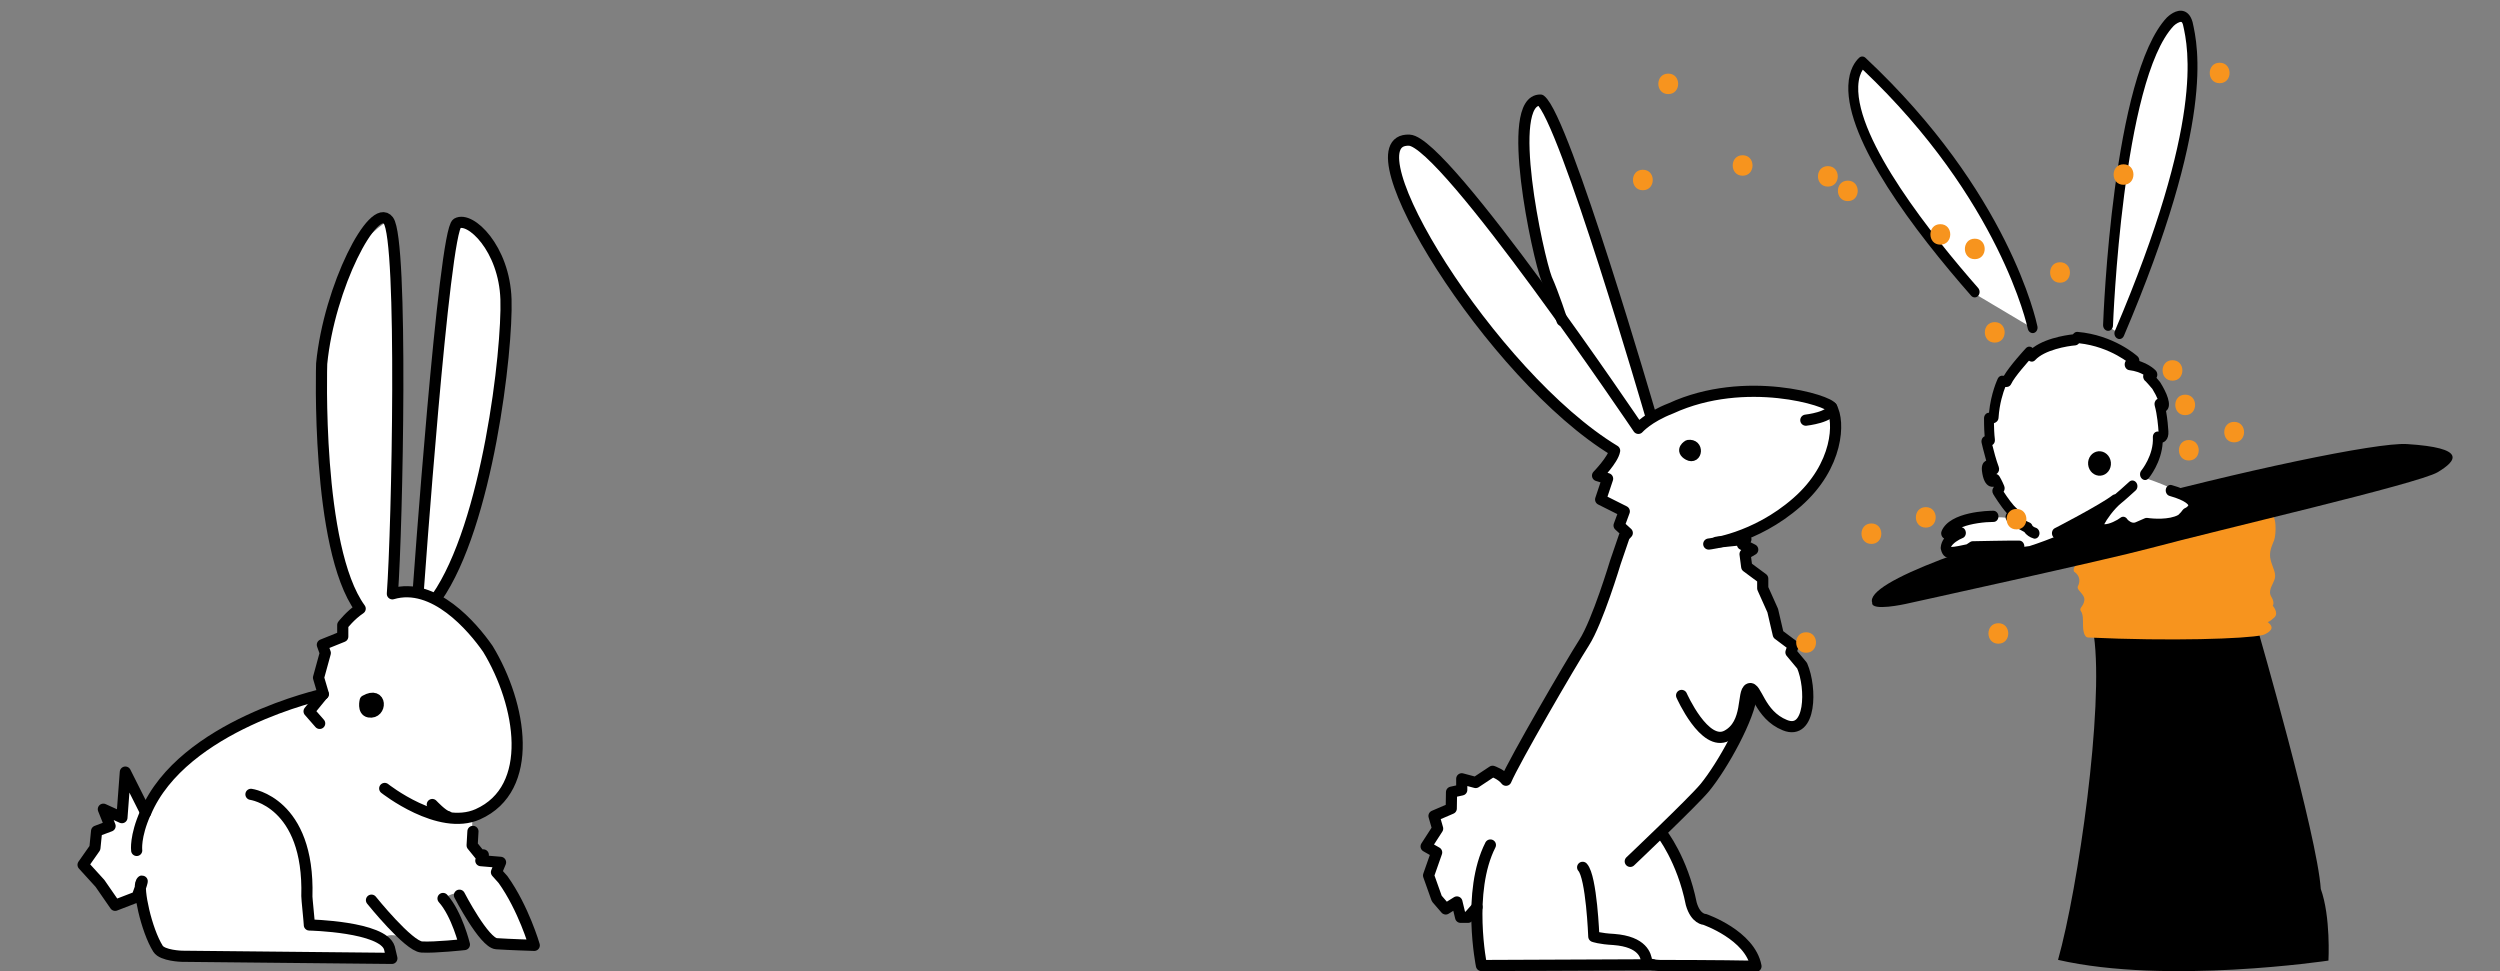 <?xml version="1.0" encoding="utf-8"?>
<!-- Generator: Adobe Illustrator 16.0.0, SVG Export Plug-In . SVG Version: 6.00 Build 0)  -->
<!DOCTYPE svg PUBLIC "-//W3C//DTD SVG 1.1//EN" "http://www.w3.org/Graphics/SVG/1.1/DTD/svg11.dtd">
<svg version="1.1" id="Ebene_1" xmlns="http://www.w3.org/2000/svg" xmlns:xlink="http://www.w3.org/1999/xlink" x="0px" y="0px"
	 width="224px" height="87.016px" viewBox="0 0 224 87.016" enable-background="new 0 0 224 87.016" xml:space="preserve">
<rect x="0" y="0" width="224" height="87.016" fill="#808080" stroke="none"/>
<g id="Ebene_5">
	<path d="M202.324,56.494c0,0,5.314,18.423,5.617,23.154c0.904,2.49,0.688,6.421,0.688,6.421s-14.507,2.172-24.23-0.065
		c1.812-6.445,4.121-22.604,3.215-29.047C201.172,57.379,202.324,56.494,202.324,56.494z"/>
	<path fill="#F7941E" d="M203.328,46.12c0.712-0.221,0.617,1.823,0.432,2.289c-0.184,0.469-0.496,1.052-0.308,1.776
		c0.185,0.723,0.534,1.189,0.349,1.728s-0.617,1.027-0.287,1.563c0.329,0.537,0.123,0.794,0.123,0.794s0.578,0.654,0.146,1.052
		c-0.436,0.397-0.6,0.42-0.6,0.42s0.33,0.21,0.351,0.489c0.021,0.281-0.556,0.631-0.845,0.678c-1.422,0.326-8.181,0.56-15.578,0.211
		c-0.412,0-0.475-0.747-0.475-1.146c0-0.397,0.021-0.935-0.187-1.215c-0.206-0.278,0.248-0.42,0.31-0.979
		c0.062-0.561-0.761-0.91-0.576-1.261c0.186-0.35,0.248-0.911-0.351-1.308c-0.216-0.594,0.797-0.916,0.528-1.08
		C186.363,50.133,190.805,49.99,203.328,46.12z"/>
	<path d="M170.729,54.116c0,0,18.16-3.983,21.881-4.985c5.963-1.606,24.088-5.79,25.807-6.822c1.719-1.031,2.637-2.178-2.751-2.521
		c-5.39-0.344-49.293,10.433-47.917,14.216C167.633,54.804,170.729,54.116,170.729,54.116z"/>
	<g id="Ebene_6">
		<path fill="#FFFFFF" d="M192.454,42.917c0,0,4.163,1.379,3.868,2.329c0.012,0.951-2.1,1.594-5.488,2.31
			c-0.316-0.66-3.926,0.552-2.234-1.349c-0.914-0.06-1.908,0.885-3.582,1.549c-1.377,0.543-2.377,0.923-3.182,1.174
			c-2.438,0.345-7.254,0.814-7.404,0.5c-0.115-0.612,0.459-1.012,0.459-1.012s-0.322-0.466,0.019-0.99
			c0.339-0.525,3.86-1.494,5.474-0.888c-1.63-3.117-3.794-8.979-0.097-13.38c3.327-2.413,5.396-3.99,10.062-1.505
			c2.168,1.525,4.941,3.832,2.484,10.181L192.454,42.917z"/>
		<path fill="#FFFFFF" d="M182.078,29.379c0,0-2.855-12.198-15.104-23.573c-0.992,0.661-3.613,4.12,9.984,20.405
			c0,0-0.195-0.104,0.287,0.293"/>
		<path fill="#FFFFFF" d="M188.805,29.216c0,0,1.481-20.764,3.76-24.001c2.281-3.238,3.236-5.471,3.881-2.192
			c0.643,3.277-2.498,19.058-6.326,26.979"/>
		<g>
			<path d="M184.346,48.287c0.049-0.003,0.096-0.018,0.145-0.043c0.169-0.088,4.181-2.16,5.298-3.033
				c0.196-0.156,0.243-0.469,0.103-0.697c-0.146-0.229-0.422-0.287-0.619-0.131c-1.056,0.822-5.125,2.928-5.168,2.947
				c-0.217,0.115-0.312,0.411-0.207,0.663C183.98,48.194,184.162,48.306,184.346,48.287z"/>
		</g>
		<g>
			<path d="M191.312,47.834c0.109-0.011,0.228-0.037,0.346-0.088c0.424-0.181,0.645-0.278,0.762-0.332
				c0.471,0.062,2.159,0.224,3.221-0.408c0.027-0.018,0.055-0.036,0.076-0.058c0.303-0.286,0.42-0.438,0.479-0.525
				c0.008,0,0.016-0.007,0.023-0.011c0.17-0.07,0.788-0.484,0.74-1.196c-0.055-0.753-0.807-1.309-2.37-1.751
				c-0.237-0.069-0.476,0.095-0.53,0.363c-0.053,0.269,0.096,0.54,0.334,0.607c1.541,0.436,1.684,0.835,1.685,0.841
				c-0.013,0.045-0.128,0.165-0.202,0.204c-0.162,0.07-0.252,0.127-0.365,0.288c-0.033,0.052-0.097,0.144-0.335,0.369
				c-0.812,0.45-2.271,0.349-2.772,0.268c-0.082-0.013-0.168,0-0.242,0.038c-0.004,0-0.133,0.065-0.833,0.363
				c-0.302,0.13-0.656-0.186-0.72-0.276c-0.065-0.116-0.17-0.192-0.289-0.222c-0.121-0.025-0.24,0.008-0.34,0.089
				c-0.248,0.203-0.998,0.6-1.442,0.575c0.194-0.393,0.868-1.367,1.549-1.912c0.172-0.12,1.013-0.886,1.267-1.116
				c0.187-0.172,0.213-0.486,0.057-0.703c-0.158-0.217-0.438-0.254-0.624-0.081c-0.509,0.461-1.089,0.982-1.188,1.053
				c-0.021,0.016-2.123,1.881-1.994,2.995c0.037,0.319,0.222,0.566,0.508,0.681c0.707,0.276,1.611-0.172,2.082-0.459
				C190.466,47.663,190.874,47.875,191.312,47.834z"/>
		</g>
		<g>
			<path d="M192.238,43.009c0.103-0.012,0.201-0.062,0.277-0.152c0.053-0.062,1.162-1.42,1.262-3.207
				c0.094-0.031,0.187-0.083,0.27-0.17c0.184-0.189,0.264-0.474,0.24-0.846c-0.021-0.346-0.078-1.083-0.21-1.812
				c0.022-0.017,0.042-0.032,0.053-0.041c0.517-0.483-0.022-1.637-0.571-2.519c-0.014-0.022-0.027-0.04-0.043-0.06
				c-0.115-0.138-0.211-0.254-0.297-0.351c0.029-0.053,0.057-0.112,0.068-0.175c0.031-0.172-0.016-0.354-0.133-0.478
				c-0.033-0.035-0.799-0.85-2.301-1.029c-0.248-0.029-0.459,0.17-0.479,0.443c-0.021,0.276,0.161,0.522,0.403,0.552
				c0.556,0.066,0.979,0.235,1.271,0.396c-0.013,0.045-0.02,0.095-0.021,0.15c-0.006,0.189,0.093,0.375,0.238,0.469
				c0.1,0.094,0.442,0.5,0.59,0.673c0.236,0.387,0.379,0.68,0.465,0.891c-0.023,0.011-0.047,0.022-0.066,0.037
				c-0.174,0.116-0.252,0.354-0.189,0.575c0.225,0.8,0.312,1.88,0.34,2.315c0,0-0.004,0-0.006,0
				c-0.131-0.023-0.265,0.02-0.362,0.118c-0.097,0.1-0.147,0.245-0.14,0.396c0.088,1.595-1.021,2.961-1.033,2.975
				c-0.163,0.2-0.152,0.518,0.027,0.707C191.988,42.974,192.115,43.019,192.238,43.009z"/>
		</g>
		<g>
			<path d="M191.292,32.812c0.115-0.011,0.228-0.072,0.304-0.182c0.15-0.216,0.114-0.531-0.076-0.705
				c-0.086-0.078-2.135-1.911-5.373-2.188c-0.119-0.01-0.235,0.034-0.322,0.122l-0.1,0.099c-0.617,0.068-2.924,0.395-3.998,1.582
				c-0.174,0.191-0.174,0.509,0,0.708c0.172,0.2,0.453,0.208,0.623,0.018c0.83-0.913,2.887-1.267,3.61-1.321
				c0.106-0.01,0.187-0.051,0.258-0.125l0.065-0.064c2.857,0.307,4.672,1.931,4.689,1.945
				C191.066,32.785,191.184,32.823,191.292,32.812z"/>
		</g>
		<g>
			<path d="M182.342,48.267c0.18-0.018,0.338-0.158,0.383-0.366c0.061-0.27-0.086-0.543-0.322-0.617
				c-0.159-0.048-0.258-0.129-0.293-0.17c-0.049-0.146-0.158-0.266-0.299-0.312c-0.201-0.072-0.604-0.318-0.963-0.559
				c0.02-0.054,0.035-0.109,0.045-0.17c0.033-0.197-0.041-0.4-0.188-0.516c-0.345-0.27-0.863-1.015-1.181-1.503
				c0.101-0.146,0.121-0.347,0.049-0.52c-0.008-0.021-0.203-0.5-0.422-0.851c-0.066-0.107-0.168-0.184-0.279-0.209
				c0.025-0.016,0.05-0.031,0.074-0.05c0.162-0.136,0.219-0.38,0.139-0.596c-0.232-0.613-0.45-1.453-0.573-1.951
				c0.161-0.094,0.257-0.294,0.229-0.506c-0.059-0.49-0.079-1.07-0.084-1.452c0.095-0.032,0.183-0.077,0.254-0.145
				c0.095-0.085,0.15-0.209,0.158-0.345c0.08-1.269,0.423-2.287,0.604-2.75c0.085-0.001,0.169-0.008,0.24-0.025
				c0.127-0.033,0.229-0.125,0.289-0.252c0.273-0.605,1.498-1.992,1.945-2.476c0.174-0.189,0.179-0.506,0.008-0.708
				c-0.172-0.203-0.451-0.214-0.629-0.025c-0.159,0.172-1.455,1.581-1.982,2.481c-0.037-0.003-0.075-0.006-0.107-0.012
				c-0.176-0.021-0.344,0.076-0.43,0.249c-0.025,0.056-0.619,1.294-0.793,3.07c-0.008,0.001-0.016,0-0.023,0.001
				c-0.226,0.007-0.416,0.217-0.422,0.482c0.002,0.04-0.009,0.842,0.055,1.625c-0.004,0.003-0.01,0.006-0.016,0.008
				c-0.201,0.092-0.307,0.336-0.256,0.576c0.012,0.043,0.182,0.804,0.411,1.6c-0.024,0.011-0.052,0.024-0.077,0.04
				c-0.173,0.105-0.363,0.345-0.303,0.88c0.089,0.752,0.314,1.212,0.674,1.37c0.086,0.037,0.213,0.07,0.367,0.044
				c0.005,0.011,0.012,0.022,0.02,0.034l-0.02,0.022c-0.135,0.171-0.146,0.422-0.029,0.614c0.076,0.129,0.653,1.074,1.217,1.704
				c-0.067,0.083-0.108,0.19-0.115,0.309c-0.006,0.182,0.074,0.354,0.211,0.452c0.103,0.076,0.929,0.67,1.479,0.929
				c0.174,0.27,0.495,0.478,0.805,0.569C182.24,48.268,182.292,48.271,182.342,48.267z"/>
		</g>
		<g>
			<path d="M175.102,50.001c0.363-0.033,0.813-0.137,1.369-0.26c0.053-0.012,0.096-0.029,0.135-0.058l0.287-0.19
				c0.605-0.012,3.433-0.068,4.047-0.052c0.242,0.007,0.442-0.21,0.442-0.487c0.001-0.275-0.196-0.507-0.44-0.515
				c-0.707-0.02-4.06,0.053-4.2,0.055c-0.074,0.001-0.149,0.026-0.212,0.067l-0.321,0.212c-0.365,0.082-1.099,0.238-1.399,0.238
				c0.15-0.327,0.674-0.658,1.039-0.8c0.203-0.075,0.325-0.311,0.285-0.552c-0.031-0.211-0.177-0.374-0.359-0.415
				c0.852-0.337,2.035-0.477,2.853-0.479c0.247-0.002,0.438-0.227,0.433-0.502c-0.004-0.276-0.211-0.5-0.453-0.5
				c-0.396,0-3.889,0.055-4.635,1.81c-0.072,0.167-0.054,0.37,0.051,0.522c0.045,0.065,0.104,0.12,0.168,0.152
				c-0.162,0.228-0.278,0.491-0.303,0.799c-0.005,0.062,0,0.122,0.016,0.183C174.064,49.899,174.434,50.065,175.102,50.001z"/>
		</g>
		<g>
			<path d="M182.165,29.844c0.021-0.001,0.036-0.004,0.056-0.008c0.238-0.058,0.389-0.322,0.332-0.594
				c-0.1-0.486-2.57-12.047-15.406-24.061c-0.164-0.154-0.398-0.158-0.561-0.01c-0.341,0.31-0.921,1.051-0.975,2.505
				c-0.182,4.979,5.882,12.982,11.004,18.82c0.176,0.199,0.453,0.203,0.629,0.011c0.173-0.192,0.17-0.51-0.006-0.708
				c-4.09-4.659-10.918-13.201-10.74-18.059c0.027-0.735,0.219-1.207,0.41-1.498c12.322,11.689,14.756,23.084,14.779,23.2
				C181.738,29.696,181.945,29.865,182.165,29.844z"/>
		</g>
		<g>
			<path d="M189.941,30.378c0.147-0.016,0.285-0.112,0.354-0.272c8.171-19.17,6.654-25.917,6.158-28.135
				c-0.004-0.009-0.008-0.02-0.01-0.029c-0.178-0.625-0.512-0.853-0.76-0.935c-0.686-0.228-1.392,0.428-1.529,0.561
				c-4.855,5.137-5.684,26.631-5.717,27.544c-0.01,0.276,0.181,0.515,0.426,0.531c0.244,0.019,0.451-0.191,0.461-0.467
				c0.007-0.221,0.846-22.004,5.438-26.857c0.201-0.2,0.551-0.397,0.694-0.352c0.067,0.022,0.123,0.18,0.14,0.246
				c0.484,2.146,1.909,8.642-6.101,27.437c-0.104,0.248-0.013,0.549,0.211,0.673C189.781,30.369,189.861,30.386,189.941,30.378z"/>
		</g>
		<ellipse transform="matrix(0.996 -0.094 0.094 0.996 -3.069 17.846)" cx="188.034" cy="41.523" rx="1.024" ry="1.097"/>
	</g>
</g>
<g id="Ebene_8">
	<g id="Ebene_7">
		<path fill="#FFFFFF" d="M35.158,53.205c0,0,1.183-31.594-0.357-33.446c-2.23,1.37-6.85,5.976-5.984,16.546
			c0.866,10.57,1.787,15.069,3.455,18.229c-1.561,1.47-1.561,2.502-1.561,2.502l-1.828,0.737l0.065,1.458l-0.408,1.487l0.436,1.475
			l-0.655,0.771c0,0-8.611,0.048-14.928,9.122c-1.29-1.177-2.16-2.907-2.16-2.907l-0.307,4.083l-1.665-0.758l0.603,1.509
			l-1.208,0.454l-0.153,1.511l-1.059,1.511c0,0,2.563,2.756,2.871,3.627c0.528-0.205,1.92-0.979,1.92-0.979s1.807,4.934,2.185,5.113
			c0.376,0.181,20.693,0.619,20.693,0.619s0.06-0.887-0.833-1.588c0.319-1.084,2.534-0.138,3.498,0.569
			c2.039-0.061,3.831-0.221,3.831-0.221s-0.903-3.187-1.917-4.128c0.453-0.238,1.661-0.958,1.917,0
			c0.256,0.96,2.497,3.896,2.497,3.896l3.763,0.303c0,0-1.857-5.073-2.815-6.159c-0.127-0.701-0.205-1.278-0.205-1.278l-1.517-0.06
			l-1.021-1.403v-2.294c0,0,3.528-1.574,3.763-4.543c0.235-2.967,0.251-10.914-6.665-15.045c2.968-7.745,7.358-19.636,5.736-28.748
			c-0.955-2.685-2.946-5.918-4.196-5.157c-1.123,4.205-3.539,33.358-3.478,33.542C36.769,53.36,35.158,53.205,35.158,53.205z"/>
	</g>
	<path fill="none" stroke="#000000" stroke-linecap="round" stroke-linejoin="round" stroke-miterlimit="10" d="M34.47,70.645
		c0,0,4.874,3.859,8.341,2.313c5.171-2.302,3.93-9.825,0.906-14.812c-1.36-1.965-4.835-6.046-8.56-4.94
		c0.441-5.967,0.971-31.678-0.357-33.445c-1.325-1.767-5.313,5.972-5.978,12.822c0,0-0.53,16.5,3.45,21.952
		c-0.884,0.588-1.561,1.469-1.561,1.469v1.032l-1.828,0.737l0.264,0.737l-0.607,2.209l0.436,1.475c0,0-12.596,2.757-15.921,10.613
		c-0.441-0.883-1.824-3.628-1.824-3.628l-0.307,4.083l-1.664-0.758l0.603,1.509l-1.208,0.454l-0.152,1.511l-1.06,1.511l1.512,1.661
		l1.36,1.966l1.965-0.757c0,0,0.704-1.869,0.372-1.316c-0.33,0.554,0.441,4.273,1.507,5.967c0.396,0.625,2.138,0.671,2.138,0.671
		l18.814,0.19c0,0,0,0-0.22-0.937c-0.59-1.916-7.176-2.055-7.176-2.055c0.009-0.198-0.227-2.385-0.22-2.572
		c0.246-8.444-5.01-9.134-5.01-9.134"/>
	<path fill="none" stroke="#000000" stroke-linecap="round" stroke-linejoin="round" stroke-miterlimit="10" d="M33.284,80.654
		c0,0,3.315,4.122,4.496,4.197c1.178,0.073,3.831-0.219,3.831-0.219s-0.664-2.73-1.917-4.129"/>
	<path fill="none" stroke="#000000" stroke-linecap="round" stroke-linejoin="round" stroke-miterlimit="10" d="M41.167,80.21
		c0,0,2.211,4.271,3.315,4.347c1.104,0.076,3.388,0.147,3.388,0.147s-0.957-3.312-2.798-5.894l-0.59-0.661l0.368-0.884l-1.767-0.15
		l0.222-0.516l-0.044,0.325l-0.957-1.179l0.072-1.252"/>
	<path fill="none" stroke="#000000" stroke-linecap="round" stroke-linejoin="round" stroke-miterlimit="10" d="M37.474,52.934
		c0,0,2.298-32.253,3.479-32.918c1.176-0.663,4.232,2.233,4.382,6.8c0.146,4.568-1.644,20.186-6.214,26.743"/>
	<path stroke="#000000" stroke-linecap="round" stroke-linejoin="round" stroke-miterlimit="10" d="M32.721,62.778
		c0,0-0.231,0.912,0.346,1.015C34.201,63.988,34.249,61.905,32.721,62.778z"/>
	<path fill="none" stroke="#000000" stroke-linecap="round" stroke-linejoin="round" stroke-miterlimit="10" d="M38.734,72.085
		c0,0,0.931,0.995,1.356,1.066"/>
	<polyline fill="none" stroke="#000000" stroke-linecap="round" stroke-linejoin="round" stroke-miterlimit="10" points="
		28.643,64.817 27.694,63.734 28.949,62.194 	"/>
	<path fill="none" stroke="#000000" stroke-linecap="round" stroke-linejoin="round" stroke-miterlimit="10" d="M12.248,76.2
		c0,0-0.172-1.229,0.794-3.394"/>
</g>
<g id="Ebene_9">
	<g id="Ebene_11">
		<path fill="#FFFFFF" d="M134.938,69.91l-1.201-0.8l-1.355,0.896l-1.41-0.227l-0.248,1.054l-0.668,0.146v1.098l-1.173,0.863v1.701
			l-1.106,1.203l0.946,0.534l-0.582,1.657c0,0,0.82,2.743,1.107,3.074c0.284,0.333,1.289-0.292,1.289-0.292l0.334,1.373l1.214-0.623
			l0.651,4.941l24.599,0.066c0,0-0.46-2.366-3.302-3.617c-1.451-0.709-2.301-1.111-2.499-1.982s-1.315-4.736-2.512-6.127
			c2.207-2.682,8.173-9.084,7.912-12.671c1.016,1.102,2.895,2.936,3.874,2.896c0.982-0.041,1.392-1.201,1.163-2.896
			c-0.227-1.693-1.506-3.734-1.506-3.734l0.057-0.71l-0.906-0.679l-1.678-4.347l-0.345-1.121l-1.269-1.244c0,0,0.287-1.37,0-1.87
			c-0.437-0.445-0.691-0.354-0.691-0.354s4.94-2.051,6.4-4.135c1.462-2.085,3.068-6.12,2.075-7.465
			c-0.993-1.346-7.793-2.775-16.041,0.558c-2.292-6.959-8.046-27.473-10.043-28.113s-1.939,9.052,1.253,18.563
			c-6.423-8.418-11.979-16.267-13.936-14.726c-1.956,1.542,5.504,18.249,19.322,27.593c-0.658,1.202-1.525,2.217-1.525,2.217
			l0.738,0.76l-0.329,0.988l1.836,1.38l-0.431,1.07l0.708,0.811c0,0-2.875,8.558-3.456,9.493
			C141.627,58.051,135.05,69.612,134.938,69.91z"/>
	</g>
	<path fill="none" stroke="#000000" stroke-linecap="round" stroke-linejoin="round" stroke-miterlimit="10" d="M153.104,48.747
		c0,0,4.116-0.415,7.915-3.749c3.732-3.266,3.826-7.276,3.094-8.476c-0.133-0.601-7.721-3.002-14.389,0.063
		c-2.065,0.799-2.926,1.797-2.926,1.797s-17.313-25.67-20.516-25.822c-5.803-0.278,7.324,21.141,18.388,27.82
		c-0.133,0.801-1.529,2.234-1.529,2.234l0.9,0.275l-0.623,1.866l2.119,1.063l-0.467,1.265l0.735,0.67l-0.267,0.292l-0.799,2.336
		c0,0-1.602,5.334-2.801,7.198c-1.201,1.868-6.267,10.596-7,12.331c-0.401-0.532-1.201-0.802-1.201-0.802l-1.516,1.004l-1.248-0.333
		v0.998l-0.916,0.201l-0.024,1.466l-1.546,0.665l0.325,1.133l-1.032,1.599l0.944,0.537l-0.724,2.064l0.735,2.069l0.803,0.931
		l1.002-0.627l0.331,1.376h0.665l0.802-0.909"/>
	<path fill="none" stroke="#000000" stroke-linecap="round" stroke-linejoin="round" stroke-miterlimit="10" d="M148.871,74.644
		c0,0,1.867,2.336,2.666,6.336c0.4,1.397,1.201,1.397,1.201,1.397s4.066,1.401,4.598,4.2c-3.332-0.066-8.199-0.067-8.199-0.067
		s-1.533,0.064-1.6-0.401c-0.068-0.464-0.333-1.732-2.936-1.932c-1.265-0.065-1.795-0.266-1.795-0.266s-0.203-5.334-1.001-6.198"/>
	<path fill="none" stroke="#000000" stroke-linecap="round" stroke-linejoin="round" stroke-miterlimit="10" d="M148.069,86.446
		l-15.332,0.065c0,0-1.331-6.6,0.803-10.799"/>
	<path fill="none" stroke="#000000" stroke-linecap="round" stroke-linejoin="round" stroke-miterlimit="10" d="M151.271,39.914
		c0,0-0.738,0.42,0.021,0.835C152.031,41.152,152.191,39.781,151.271,39.914z"/>
	<path fill="none" stroke="#000000" stroke-linecap="round" stroke-linejoin="round" stroke-miterlimit="10" d="M147.872,37.114
		c0,0-7.712-26.546-9.846-28.147c-3.266-0.067-0.247,13.962,0.552,16.028c0.603,1.333,1.384,3.73,1.384,3.73"/>
	<path fill="none" stroke="#000000" stroke-linecap="round" stroke-linejoin="round" stroke-miterlimit="10" d="M161.802,37.647
		c0,0,2.402-0.265,2.333-1.133"/>
	<path fill="none" stroke="#000000" stroke-linecap="round" stroke-linejoin="round" stroke-miterlimit="10" d="M156.938,62.181
		c-0.128,2.002-2.602,6.466-4.199,8.402c-1.063,1.28-6.668,6.595-6.668,6.595"/>
	<path fill="none" stroke="#000000" stroke-linecap="round" stroke-linejoin="round" stroke-miterlimit="10" d="M150.671,62.311
		c0,0,2.062,4.667,4.064,3.602c1.999-1.067,1.335-3.935,1.999-4.199c0.668-0.269,0.867,2.333,3.2,3.263
		c2.334,0.937,2.4-3.331,1.535-5.332l-1-1.199l0.2-0.601l-1.336-1l-0.265-1.135l-0.231-1l-0.896-1.999v-0.864l-1.436-1.065
		l-0.148-1.134l0.688-0.4l-0.919-0.466l0.306-0.467l-2.613,0.269"/>
</g>
<g id="Ebene_10">
	<g>
		<g>
			<path fill="#F7941E" d="M198.881,7.455c1.184,0,1.184-1.835,0-1.835C197.695,5.619,197.695,7.455,198.881,7.455L198.881,7.455z"
				/>
		</g>
	</g>
	<g>
		<g>
			<path fill="#F7941E" d="M190.268,16.557c1.186,0,1.186-1.835,0-1.835C189.084,14.721,189.084,16.557,190.268,16.557
				L190.268,16.557z"/>
		</g>
	</g>
	<g>
		<g>
			<path fill="#F7941E" d="M194.654,34.109c1.185,0,1.185-1.835,0-1.835C193.471,32.273,193.471,34.109,194.654,34.109
				L194.654,34.109z"/>
		</g>
	</g>
	<g>
		<g>
			<path fill="#F7941E" d="M195.793,37.197c1.184,0,1.184-1.835,0-1.835S194.609,37.197,195.793,37.197L195.793,37.197z"/>
		</g>
	</g>
	<g>
		<g>
			<path fill="#F7941E" d="M196.117,41.261c1.186,0,1.186-1.835,0-1.835C194.936,39.425,194.936,41.261,196.117,41.261
				L196.117,41.261z"/>
		</g>
	</g>
	<g>
		<g>
			<path fill="#F7941E" d="M200.182,39.635c1.182,0,1.182-1.835,0-1.835C198.996,37.799,198.996,39.635,200.182,39.635
				L200.182,39.635z"/>
		</g>
	</g>
	<g>
		<g>
			<path fill="#F7941E" d="M184.578,25.332c1.186,0,1.186-1.835,0-1.835C183.395,23.496,183.395,25.332,184.578,25.332
				L184.578,25.332z"/>
		</g>
	</g>
	<g>
		<g>
			<path fill="#F7941E" d="M176.941,23.221c1.184,0,1.184-1.835,0-1.835C175.757,21.386,175.758,23.221,176.941,23.221
				L176.941,23.221z"/>
		</g>
	</g>
	<g>
		<g>
			<path fill="#F7941E" d="M173.854,21.921c1.185,0,1.185-1.835,0-1.835S172.669,21.921,173.854,21.921L173.854,21.921z"/>
		</g>
	</g>
	<g>
		<g>
			<path fill="#F7941E" d="M178.729,30.697c1.185,0,1.185-1.835,0-1.835C177.545,28.862,177.545,30.697,178.729,30.697
				L178.729,30.697z"/>
		</g>
	</g>
	<g>
		<g>
			<path fill="#F7941E" d="M165.564,18.02c1.184,0,1.184-1.835,0-1.835C164.38,16.185,164.381,18.02,165.564,18.02L165.564,18.02z"
				/>
		</g>
	</g>
	<g>
		<g>
			<path fill="#F7941E" d="M163.777,16.72c1.183,0,1.183-1.835,0-1.835C162.593,14.885,162.593,16.72,163.777,16.72L163.777,16.72z"
				/>
		</g>
	</g>
	<g>
		<g>
			<path fill="#F7941E" d="M156.139,15.744c1.184,0,1.184-1.835,0-1.835C154.954,13.908,154.954,15.744,156.139,15.744
				L156.139,15.744z"/>
		</g>
	</g>
	<g>
		<g>
			<path fill="#F7941E" d="M147.2,17.045c1.184,0,1.184-1.836,0-1.836C146.016,15.209,146.018,17.045,147.2,17.045L147.2,17.045z"/>
		</g>
	</g>
	<g>
		<g>
			<path fill="#F7941E" d="M172.55,47.273c1.185,0,1.185-1.835,0-1.835C171.366,45.438,171.366,47.273,172.55,47.273L172.55,47.273z
				"/>
		</g>
	</g>
	<g>
		<g>
			<path fill="#F7941E" d="M167.678,48.736c1.184,0,1.184-1.835,0-1.835C166.493,46.901,166.493,48.736,167.678,48.736
				L167.678,48.736z"/>
		</g>
	</g>
	<g>
		<g>
			<path fill="#F7941E" d="M180.676,47.435c1.186,0,1.186-1.835,0-1.835C179.493,45.6,179.493,47.435,180.676,47.435L180.676,47.435
				z"/>
		</g>
	</g>
	<g>
		<g>
			<path fill="#F7941E" d="M179.053,57.675c1.184,0,1.184-1.835,0-1.835S177.869,57.675,179.053,57.675L179.053,57.675z"/>
		</g>
	</g>
	<g>
		<g>
			<path fill="#F7941E" d="M161.827,58.487c1.183,0,1.183-1.836,0-1.836C160.643,56.651,160.643,58.487,161.827,58.487
				L161.827,58.487z"/>
		</g>
	</g>
	<g>
		<g>
			<path fill="#F7941E" d="M149.475,8.431c1.185,0,1.185-1.835,0-1.835C148.291,6.596,148.291,8.431,149.475,8.431L149.475,8.431z"
				/>
		</g>
	</g>
</g>
</svg>
